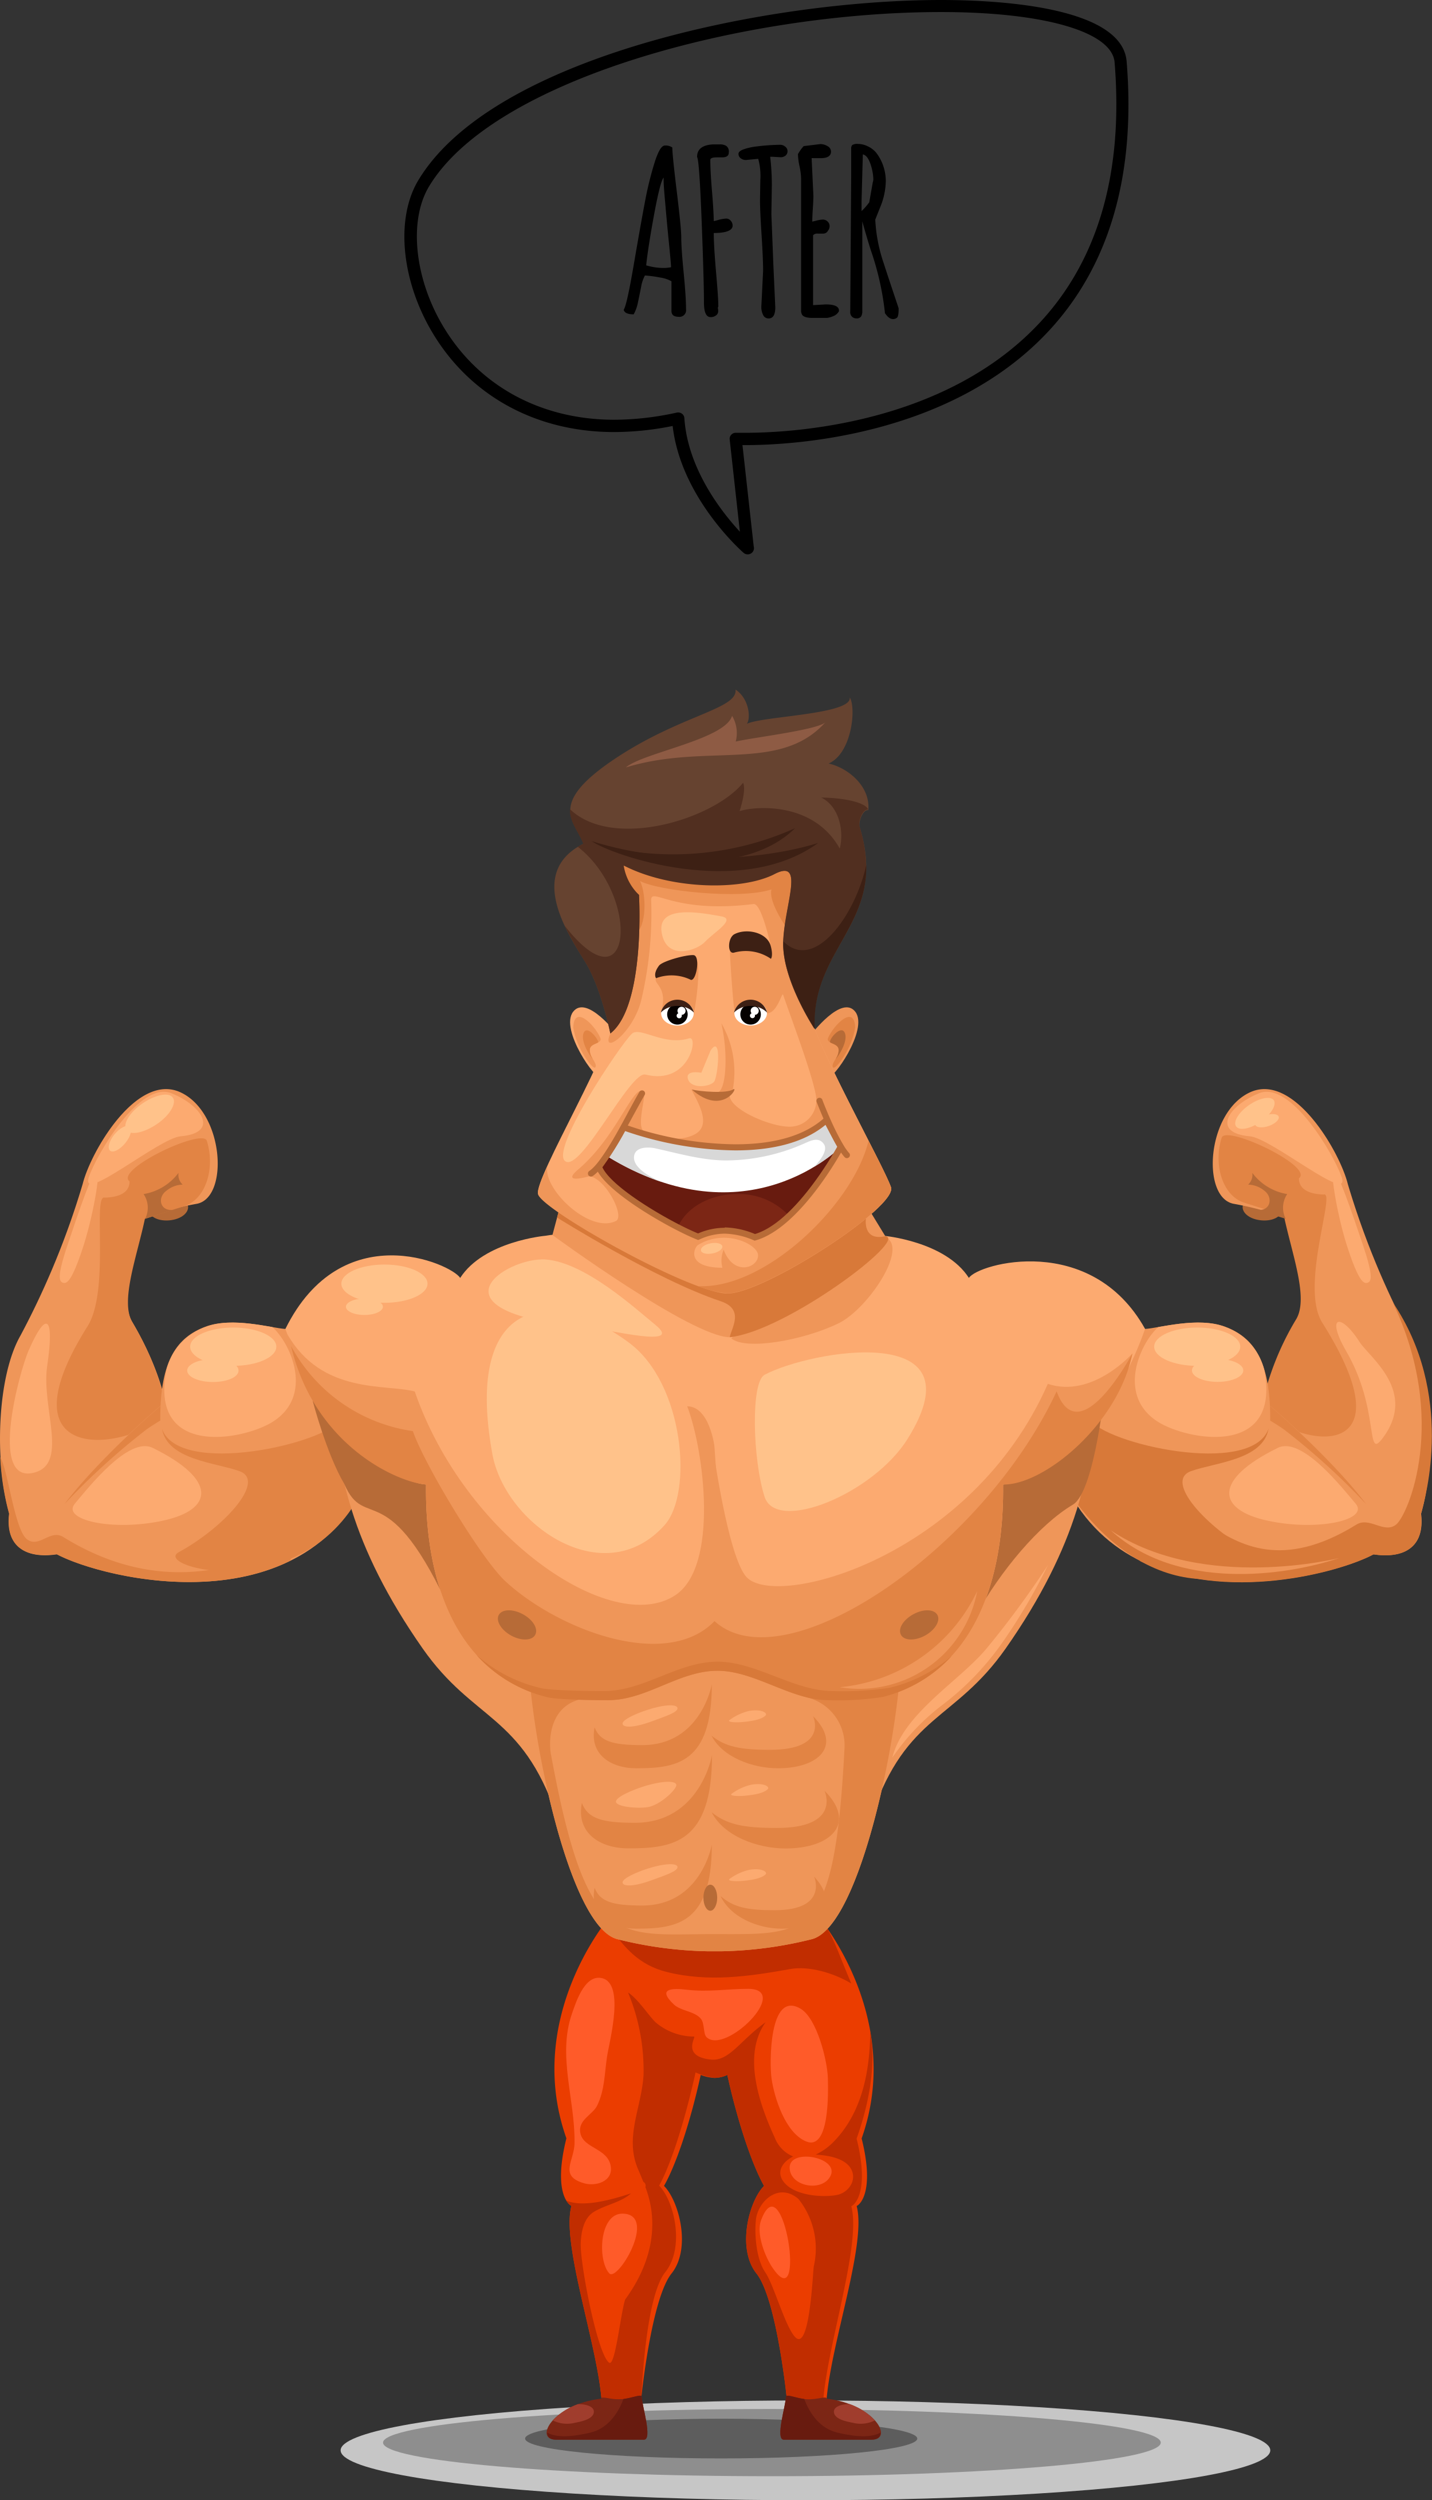 <svg id="layer" xmlns="http://www.w3.org/2000/svg" viewBox="0 0 216.42 377.82"><rect x="0" y="0" width="216.42" height="377.82" fill="#333333" stroke="none"/><defs><style>.cls-1{fill:#c6c6c6;}.cls-2{fill:#8e8e8e;}.cls-3{fill:#5d5d5d;}.cls-4{fill:#eb3d00;}.cls-5{fill:#c12d00;}.cls-6{fill:#ff5b29;}.cls-7{fill:#b76b37;}.cls-8{fill:#ef9659;}.cls-9{fill:#e28444;}.cls-10{fill:#fcaa70;}.cls-11{fill:#ffc28a;}.cls-12{fill:#d87939;}.cls-13{fill:#664330;}.cls-14{fill:#512f20;}.cls-15{fill:#3d2014;}.cls-16{fill:#8e5b44;}.cls-17{fill:#fff;}.cls-18{fill:#050100;}.cls-19{fill:#681b0f;}.cls-20{fill:#7c2615;}.cls-21{fill:#d8d8d8;}.cls-22{fill:#a03d2d;}</style></defs><ellipse class="cls-1" cx="121.73" cy="370.28" rx="70.25" ry="7.54"/><path class="cls-2" d="M270.44,401c0,2.81-26.31,5.08-58.77,5.08S152.9,403.78,152.9,401s26.31-5.08,58.77-5.08S270.44,398.17,270.44,401Z" transform="translate(-95.01 -31.89)"/><path class="cls-3" d="M233.64,400.39c0,1.65-13.27,3-29.64,3s-29.63-1.33-29.63-3,13.26-3,29.63-3S233.64,398.74,233.64,400.39Z" transform="translate(-95.01 -31.89)"/><path class="cls-4" d="M220,323.23H185.88c-2.94,4.16-10.53,16.94-5.27,31.79-1.89,7.56,0,9.83.76,10.21-1.52,5.68,3.78,20.43,4.54,29.13,4.16.38,6.05-.38,6.05-.38s1.51-14.75,4.54-18.53,1.13-11-1.14-13.24c1.72-3,3.88-9.17,5.55-16.77a6.86,6.86,0,0,0,2.09.45,4.79,4.79,0,0,0,1.93-.45c1.68,7.6,3.84,13.72,5.55,16.77-2.27,2.27-4.16,9.45-1.14,13.24S213.88,394,213.88,394s1.9.76,6.06.38c.75-8.7,6.05-23.45,4.54-29.13.75-.38,2.64-2.65.75-10.21C230.49,340.17,222.9,327.39,220,323.23Z" transform="translate(-95.01 -31.89)"/><path class="cls-5" d="M226.53,338.85c-.05,6.22-1.3,12.24-5.37,16.52a9.28,9.28,0,0,1-2.86,2.1c1.83.14,4,.48,5.08,1.8,1.39,1.77,0,4-2,4.33-2.21.37-5.92.06-7.62-1.65s-.5-3.38,1.12-4.19a5,5,0,0,1-2.78-2.84c-2.52-5.47-4.82-12.62-1.38-17.44-3.9,2.76-5.51,6-8.38,5.63-4.38-.53-2.07-3.45-2.44-3.47a9,9,0,0,1-5.81-2.15c-1-.95-2.64-3.52-4.16-4.51a30.68,30.68,0,0,1,2.34,12.46c-.3,5-2.93,9.44-.8,14.31.27.62.52,1.23.77,1.85a.65.65,0,0,1,.31.79c2.16,5.65.88,11.62-3.07,17-.74,2.49-1.5,10.15-2.41,9.53-1.78-1.23-4.46-15.2-4.29-18.19.1-1.68.45-3.66,2-4.61,1.8-1.08,4.08-1.41,5.59-2.78-2.86.93-7.19,2.18-9.77,1.09a2,2,0,0,0,.77.8c-1.52,5.68,3.78,20.43,4.54,29.13,4.16.38,6.05-.38,6.05-.38s.55-14.94,3.58-18.72,1.35-10.82-.92-13.09c1.71-3.05,3.83-9.51,5.51-17.11a10.74,10.74,0,0,0,2.87.83,4.79,4.79,0,0,0,1.93-.45c1.68,7.6,3.84,13.72,5.55,16.77-2.27,2.27-4.16,9.45-1.14,13.24S213.88,394,213.88,394s1.4.8,5.56.42c.76-8.7,5.74-23.46,4.23-29.13.75-.38,2.69-2.66.8-10.22C226.54,349.2,227.38,343.65,226.53,338.85ZM218,374.36c-.16.88-.6,13.2-2.86,10.65-1.53-1.72-3.18-7.86-4.48-9.75s-1.66-5.49-1.41-7.93c.29-2.7,3.36-5.74,6.42-3.16A12,12,0,0,1,218,374.36Z" transform="translate(-95.01 -31.89)"/><path class="cls-5" d="M195.78,329.88c6.27,1.57,12.4.68,18.66-.44,2.82-.51,6.59.59,9.23,2.19-1.42-3.28-2.69-6.95-3.71-8.4H187.27C189.39,326.2,191.57,328.83,195.78,329.88Z" transform="translate(-95.01 -31.89)"/><path class="cls-6" d="M186.75,342.69c.34-2.31,2.95-11.69-1.16-11.93-2.34-.13-3.56,3.78-4.11,5.33-2.27,6.41.45,13,.36,19.61,0,2.71-2.46,5,1.47,6.12,1.79.5,4.38-.31,4-2.59-.45-2.75-4.13-2.66-4.59-5-.41-2,1.89-2.79,2.54-4.16C186.4,347.72,186.36,345.34,186.75,342.69Z" transform="translate(-95.01 -31.89)"/><path class="cls-6" d="M190.25,372.21c1.3-2.61,1.84-5.79-1.18-5.81-3.51,0-3.76,7.05-2,9C187.61,376.1,189.19,374.34,190.25,372.21Z" transform="translate(-95.01 -31.89)"/><path class="cls-6" d="M208.15,332.43c-3.31,0-6,.51-9.29.14-2.25-.26-4.62-.24-2,2.23,1.08,1,3.1,1,4.06,2.13.61.73.35,2.28.86,2.79C204.59,342.49,214.64,332.52,208.15,332.43Z" transform="translate(-95.01 -31.89)"/><path class="cls-6" d="M220.13,346c-.06-2.69-1.65-9.11-4.13-10.57-4.84-2.87-4.69,8.47-4.39,10.53.42,2.91,2.07,8.21,5.21,9.52C220.44,357,220.17,347.84,220.13,346Z" transform="translate(-95.01 -31.89)"/><path class="cls-6" d="M214.35,359.48c.06,2.79,4.72,3.68,6.09,1.38C222.2,357.93,214.29,356.39,214.35,359.48Z" transform="translate(-95.01 -31.89)"/><path class="cls-6" d="M211.74,374.54c5.31,7.91,1.66-16.22-1.72-7.11C209.28,369.43,210.62,372.88,211.74,374.54Z" transform="translate(-95.01 -31.89)"/><path class="cls-7" d="M123.25,213.7c.57.88-.19,2-1.71,2.43s-3.22.12-3.79-.76.19-2,1.7-2.43S122.67,212.82,123.25,213.7Z" transform="translate(-95.01 -31.89)"/><path class="cls-8" d="M106.68,266c-5.88,2-11,.92-10.26-5.36-2.29-8-1.83-20.82,1.69-26.94a123.33,123.33,0,0,0,9.4-22.91c1.22-4.9,8.2-16.89,14.79-13.83s7.34,15.92,2.45,16.84a49.82,49.82,0,0,0-8.42,2.29c-1.23,5.82-3.22,12.25-1.38,15.47S130.72,257.87,106.68,266Z" transform="translate(-95.01 -31.89)"/><path class="cls-9" d="M126.27,204.29c-.58-2-14,4.34-11.68,6.13,0,1.38-1.07,2.37-3.75,2.45-1.88-.55.83,14-2.6,19.44-13.75,21.83,6.89,18.68,12.06,13A42.58,42.58,0,0,0,115,231.7c-1.84-3.22.68-9.82,1.91-15.63,2.45-.77,1.16-.4,5.91-1.9C126.09,213.13,127.57,208.5,126.27,204.29Z" transform="translate(-95.01 -31.89)"/><path class="cls-8" d="M122.22,242c-3.73,2.42-23.64,20.64-19.86,23.95s35.42,12.83,47.18-8.4C153.59,243.27,145.55,226.88,122.22,242Z" transform="translate(-95.01 -31.89)"/><path class="cls-9" d="M135,236.34c-3.59.7-7.82,2.47-12.75,5.67-2.53,1.64-12.54,10.59-17.51,17.19a104.5,104.5,0,0,1,12.46-11.34,39.14,39.14,0,0,1,11.73-5.45Z" transform="translate(-95.01 -31.89)"/><path class="cls-9" d="M119.49,247.81c.84,4.71,8.08,5.08,11.71,6.39,4.13,1.49-2.45,8.58-9.18,12.25-4.11,2.24,18.52,8.27,27.52-8.89C153.59,243.27,142.81,232.68,119.49,247.81Z" transform="translate(-95.01 -31.89)"/><path class="cls-8" d="M138.14,232.71c-2.06-.11-8-1.89-12.13-.32s-6.78,4.89-6.78,13.87,22.22,4.57,26.64.79S144.29,233,138.14,232.71Z" transform="translate(-95.01 -31.89)"/><path class="cls-10" d="M136,246.88c6.71-4,2.8-12.22.15-14.46-2.74-.47-7-1.24-10.11,0a9.23,9.23,0,0,0-5.88,6.49C117.58,252.06,131.42,249.58,136,246.88Z" transform="translate(-95.01 -31.89)"/><path class="cls-11" d="M136.77,235.39c0,1.6-2.91,2.9-6.51,2.9s-6.51-1.3-6.51-2.9,2.92-2.89,6.51-2.89S136.77,233.8,136.77,235.39Z" transform="translate(-95.01 -31.89)"/><path class="cls-11" d="M131.06,239c0,1-1.74,1.73-3.88,1.73s-3.88-.77-3.88-1.73,1.73-1.72,3.88-1.72S131.06,238,131.06,239Z" transform="translate(-95.01 -31.89)"/><path class="cls-7" d="M121.21,214.7c-2,.3-2.51-1.86-1-2.91a4,4,0,0,1,2.41-.89,2,2,0,0,1-.63-1.78,8.25,8.25,0,0,1-5.28,3.21,3.68,3.68,0,0,1,.23,3.74Z" transform="translate(-95.01 -31.89)"/><path class="cls-9" d="M104.57,264.15c-2-1.23-3.68,1.79-5.52.31s-2.87-10.58-4-12.36a39.63,39.63,0,0,0,1.33,8.52c-.62,5.14,2.71,6.78,7.16,6.12,5.23,2.8,22.44,7.36,35.3,1C143,259.25,127.07,278.08,104.57,264.15Z" transform="translate(-95.01 -31.89)"/><path class="cls-10" d="M99.32,236c-1.37,3.19-5.88,19.67.5,18.5,5.82-1.07,1.38-9.8,2.32-16.18C103.27,230.64,102,229.86,99.32,236Z" transform="translate(-95.01 -31.89)"/><path class="cls-10" d="M106.33,259.1c2.1-2.48,8.13-10.19,11.75-8.42,9.83,4.82,9.22,9.34,1.56,11S104.24,261.56,106.33,259.1Z" transform="translate(-95.01 -31.89)"/><path class="cls-10" d="M108.44,209.75c1.22-3.53,7.74-14.56,12.47-12.66s7.26,6,1.4,6.51C119.06,203.86,107,214,108.44,209.75Z" transform="translate(-95.01 -31.89)"/><path class="cls-10" d="M107.44,220.73c1.58-4.73,2.82-11.71,2.21-11.91s-2.83,6.44-4.42,11.17-1.32,5.54-.71,5.74S105.85,225.45,107.44,220.73Z" transform="translate(-95.01 -31.89)"/><path class="cls-11" d="M121.13,197.75c.61.87-.46,2.68-2.4,4s-4,1.77-4.61.9.47-2.67,2.4-4S120.52,196.88,121.13,197.75Z" transform="translate(-95.01 -31.89)"/><path class="cls-11" d="M114.61,202.16c.45.37.15,1.47-.67,2.47s-1.84,1.51-2.29,1.15-.15-1.48.67-2.48S114.17,201.79,114.61,202.16Z" transform="translate(-95.01 -31.89)"/><path class="cls-7" d="M283,213.7c-.57.88.19,2,1.71,2.43s3.22.12,3.79-.76-.19-2-1.71-2.43S283.54,212.82,283,213.7Z" transform="translate(-95.01 -31.89)"/><path class="cls-8" d="M299.53,266c5.87,2,11,.92,10.25-5.36,2.3-8,1.84-20.82-1.68-26.94a123.33,123.33,0,0,1-9.4-22.91c-1.22-4.9-8.21-16.89-14.79-13.83s-7.35,15.92-2.45,16.84a49.82,49.82,0,0,1,8.42,2.29c1.23,5.82,3.22,12.25,1.38,15.47S275.49,257.87,299.53,266Z" transform="translate(-95.01 -31.89)"/><path class="cls-9" d="M279.64,203.82c.59-2,14,4.34,11.68,6.13,0,1.38,1.07,2.37,3.75,2.45,1.88-.55-3.65,13.93-.22,19.37,13.75,21.83-4.06,18.75-9.23,13a42.58,42.58,0,0,1,5.32-13.59c1.84-3.22-.69-9.82-1.91-15.64-2.45-.76-1.17-.39-5.92-1.89C279.83,212.66,278.35,208,279.64,203.82Z" transform="translate(-95.01 -31.89)"/><path class="cls-8" d="M284,242c3.74,2.42,23.65,20.64,19.86,23.95s-35.41,12.83-47.18-8.4C252.62,243.27,260.66,226.88,284,242Z" transform="translate(-95.01 -31.89)"/><path class="cls-9" d="M271.24,236.34c3.59.7,7.82,2.47,12.74,5.67,2.54,1.64,12.55,10.59,17.51,17.19A103.84,103.84,0,0,0,289,247.86a39.25,39.25,0,0,0-11.73-5.45Z" transform="translate(-95.01 -31.89)"/><path class="cls-12" d="M286.72,247.81c-.85,4.71-8.08,5.08-11.71,6.39-4.14,1.49,2.44,8.58,9.18,12.25,4.11,2.24-13.33,11.56-27.53-8.89C252.62,243.27,263.4,232.68,286.72,247.81Z" transform="translate(-95.01 -31.89)"/><path class="cls-8" d="M268.07,232.71c2.06-.11,8-1.89,12.13-.32s6.78,4.89,6.78,13.87-22.22,4.57-26.64.79S261.92,233,268.07,232.71Z" transform="translate(-95.01 -31.89)"/><path class="cls-10" d="M270.24,246.88c-6.72-4-2.8-12.22-.15-14.46,2.74-.47,7-1.24,10.11,0a9.23,9.23,0,0,1,5.88,6.49C288.63,252.06,274.79,249.58,270.24,246.88Z" transform="translate(-95.01 -31.89)"/><path class="cls-11" d="M269.44,235.39c0,1.6,2.91,2.9,6.51,2.9s6.5-1.3,6.5-2.9-2.91-2.89-6.5-2.89S269.44,233.8,269.44,235.39Z" transform="translate(-95.01 -31.89)"/><ellipse class="cls-11" cx="184.02" cy="207.09" rx="3.88" ry="1.73"/><path class="cls-7" d="M285,214.7c2,.3,2.51-1.86,1.05-2.91a4,4,0,0,0-2.41-.89,2,2,0,0,0,.63-1.78,8.25,8.25,0,0,0,5.28,3.21,3.68,3.68,0,0,0-.23,3.74Z" transform="translate(-95.01 -31.89)"/><path class="cls-12" d="M300,262.28c2-1.24,4.18,1.43,6,0s8-15.86-.52-33.62c9.39,13.83,5,29.53,4.27,32,.63,5.14-2.7,6.78-7.15,6.12-5.23,2.8-22.44,7.36-35.3,1C273.73,246.43,277.52,276.21,300,262.28Z" transform="translate(-95.01 -31.89)"/><path class="cls-10" d="M300.49,234.69c1.51,2.34,8.77,7.45,3.5,14.5-2.66,3.57-.38-4.23-5.51-13.09C295.34,230.69,297.59,230.16,300.49,234.69Z" transform="translate(-95.01 -31.89)"/><path class="cls-10" d="M299.88,259.1c-2.11-2.48-8.14-10.19-11.75-8.42-9.83,4.82-9.22,9.34-1.57,11S302,261.56,299.88,259.1Z" transform="translate(-95.01 -31.89)"/><path class="cls-10" d="M297.77,209.75c-1.23-3.53-7.74-14.56-12.47-12.66s-7.26,6-1.4,6.51C287.15,203.86,299.26,214,297.77,209.75Z" transform="translate(-95.01 -31.89)"/><path class="cls-10" d="M298.77,220.73C297.18,216,296,209,296.56,208.82s2.83,6.44,4.42,11.17,1.32,5.54.71,5.74S300.36,225.46,298.77,220.73Z" transform="translate(-95.01 -31.89)"/><path class="cls-11" d="M281.82,202.1c.49.7,2.15.39,3.71-.7s2.44-2.53,2-3.23-2.15-.39-3.72.69S281.33,201.4,281.82,202.1Z" transform="translate(-95.01 -31.89)"/><path class="cls-11" d="M284.71,201.86c.16.44,1.08.52,2.06.18s1.65-1,1.49-1.42-1.07-.52-2.05-.17S284.56,201.42,284.71,201.86Z" transform="translate(-95.01 -31.89)"/><path class="cls-8" d="M201.9,242.26v63.85H179.08c-5.27-15.24-12.49-14.1-20.2-25.12-10.79-15.42-13.37-27.56-13.37-38.73Z" transform="translate(-95.01 -31.89)"/><path class="cls-7" d="M176.28,251.46c1.89-3.25,3.93-6.39,6-9.51l-40,1.68s2.09,8,4.77,12.51c3.17,7.42,6.59-1.78,16.29,19.76C167.5,267.65,171.65,259.4,176.28,251.46Z" transform="translate(-95.01 -31.89)"/><path class="cls-8" d="M204,242.26v63.85H226.8C232.07,290.87,239.29,292,247,281c10.8-15.42,13.38-27.56,13.38-38.73Z" transform="translate(-95.01 -31.89)"/><path class="cls-10" d="M244.2,280.89c-4.1,5-12.64,9.83-14.33,16.6a34.27,34.27,0,0,1,7.72-8.08,42.17,42.17,0,0,0,8.65-8.94,87.72,87.72,0,0,0,7.15-12.08A141.25,141.25,0,0,1,244.2,280.89Z" transform="translate(-95.01 -31.89)"/><path class="cls-7" d="M229.59,251.46c-1.89-3.25-3.92-6.39-6-9.51l38.5-1s-1.58,16.32-4.93,18.31c-5.16,3.07-10.89,10-14.64,16.67C238.37,267.65,234.22,259.4,229.59,251.46Z" transform="translate(-95.01 -31.89)"/><path class="cls-8" d="M174.83,281.15c0,11.32,6,41.94,13.51,43.78a60.39,60.39,0,0,0,13.52,1.82v0h2.3v0a60.39,60.39,0,0,0,13.52-1.82c7.47-1.84,13.51-32.46,13.51-43.78Z" transform="translate(-95.01 -31.89)"/><path class="cls-10" d="M268.07,232.71c-8.16-14.63-25.23-9.89-26.63-7.71-3.57-5.56-12.89-6.37-12.89-6.37-7.26-1.23-16.18,1.56-25.55,6.67-9.37-5.11-18.29-7.9-25.55-6.67,0,0-9.31.81-12.89,6.37-1.4-2.18-17.91-9.47-26.42,7.71,4.73,13.55,15.68,23.12,21.25,23.51-.12,11.08,2.46,20.2,7.87,26h71.48c5.41-5.8,8-14.92,7.87-26C252.18,255.83,262.53,248.36,268.07,232.71Z" transform="translate(-95.01 -31.89)"/><path class="cls-8" d="M198.87,244.4c2.54,6.64,4.83,24.19-1.82,28.56-9.63,6.31-31.8-8.89-39.36-30.8-2.68,2.31-.07,7,2.52,13.87,5,13.28,14.89,31.16,20.22,31.16,8.07,0,22.29-1.15,22.55-6.2.29-5.54,1.43-11.94,0-30.54C203,250.45,202.23,244.4,198.87,244.4Z" transform="translate(-95.01 -31.89)"/><path class="cls-8" d="M207.82,270.2c4.53,4.93,34-3,45.55-29.19,6.75,2.25,12.78-4.6,12.78-4.6-.78,3.91-5.09,11.89-19.54,19.81-.8,20.47-16.68,31-21.32,31-8.07,0-22.29-1.15-22.55-6.2-.3-5.54-1.43-11.94,0-30.54C202.74,250.45,205,267.08,207.82,270.2Z" transform="translate(-95.01 -31.89)"/><path class="cls-8" d="M138.43,233.49c3.34,12.77,21,27.07,19.26,8.67C153.28,241,143.66,242.64,138.43,233.49Z" transform="translate(-95.01 -31.89)"/><path class="cls-9" d="M139,235.3c3.56,15.06,16.12,20.62,20.39,20.92-.18,16.65,5.73,28.87,18.18,32.09,1,.31,4.76.49,9.36.49,5.82,0,10.71-4.46,16.53-4.44,5.6,0,11.09,4.44,16.69,4.44a43.59,43.59,0,0,0,8.28-.49c12.45-3.22,18.37-15.44,18.18-32.09,6.15.12,17.39-9.08,19.54-19.81,0,0-8,15.13-11.45,5.73-11.14,23.92-41.14,44.36-51.7,34.72-7.35,7.58-23.69,1.27-31.59-6-3.67-3.39-12.35-17.82-14-22.71A24.91,24.91,0,0,1,139,235.3Z" transform="translate(-95.01 -31.89)"/><path class="cls-8" d="M223.67,210.28,180.5,211l-2,7.52s21.06,15.44,26.8,15.44,23.51-15.26,23.51-15.26Z" transform="translate(-95.01 -31.89)"/><path class="cls-11" d="M184.17,232.54c-25.72-2.3-12.63-10.79-6.65-10.32s13.64,7.52,16.52,9.86C198.5,235.7,187,232.79,184.17,232.54Z" transform="translate(-95.01 -31.89)"/><path class="cls-7" d="M175.9,278.93c-.48.9-2.11.95-3.63.12s-2.36-2.23-1.88-3.12,2.12-.94,3.64-.11S176.39,278,175.9,278.93Z" transform="translate(-95.01 -31.89)"/><path class="cls-7" d="M231.17,278.93c.48.9,2.11.95,3.63.12s2.37-2.23,1.88-3.12-2.11-.94-3.63-.11S230.68,278,231.17,278.93Z" transform="translate(-95.01 -31.89)"/><path class="cls-11" d="M210.56,239.64c-2.13,1.14-1.78,12.88,0,18.43s16.43-.45,21.6-8.72C243.46,231.32,217.37,236,210.56,239.64Z" transform="translate(-95.01 -31.89)"/><path class="cls-11" d="M190.14,234.84c8.27,6.2,9.65,22.73,5.28,27.55-9.27,10.25-24.11-.23-26-10.79C165,227.33,178.92,226.42,190.14,234.84Z" transform="translate(-95.01 -31.89)"/><path class="cls-9" d="M202.59,286.4s-1.6,9.2-10.51,9.2c-4.53,0-6.39-.58-7.21-2.68-.81,4.08,2.45,6.18,6.3,6.18C197.35,299.1,202.59,298.28,202.59,286.4Z" transform="translate(-95.01 -31.89)"/><path class="cls-9" d="M217.89,291.23s2.4,5.08-6.51,5.08c-4.53,0-6.75-.47-8.84-2.14,1.67,3.26,6.21,4.93,10.06,4.93C218.78,299.1,222.33,295.67,217.89,291.23Z" transform="translate(-95.01 -31.89)"/><path class="cls-9" d="M202.59,310.64s-1.6,9.2-10.51,9.2c-4.53,0-6.39-.58-7.21-2.68-.81,4.08,2.45,6.18,6.3,6.18C197.35,323.34,202.59,322.53,202.59,310.64Z" transform="translate(-95.01 -31.89)"/><path class="cls-9" d="M218.05,315.47s2.21,5.08-6,5.08c-4.17,0-6.21-.46-8.14-2.14,1.54,3.26,5.72,4.93,9.26,4.93C218.86,323.34,222.13,319.91,218.05,315.47Z" transform="translate(-95.01 -31.89)"/><path class="cls-9" d="M202.62,297.12s-1.77,10.22-11.67,10.22c-5,0-7.1-.65-8-3-.9,4.53,2.73,6.86,7,6.86C196.8,311.22,202.62,310.32,202.62,297.12Z" transform="translate(-95.01 -31.89)"/><path class="cls-9" d="M219.61,302.48s2.67,5.64-7.22,5.64c-5,0-7.5-.51-9.83-2.37,1.86,3.61,6.91,5.47,11.18,5.47C220.6,311.22,224.54,307.41,219.61,302.48Z" transform="translate(-95.01 -31.89)"/><ellipse class="cls-7" cx="107.35" cy="286.77" rx="1.04" ry="1.97"/><path class="cls-10" d="M197.4,290c.08.63-1.74,1.22-3.86,2-2.71,1-4.36,1-4.44.38s2.14-1.59,3.74-2.1C195.32,289.46,197.31,289.37,197.4,290Z" transform="translate(-95.01 -31.89)"/><path class="cls-10" d="M197.22,301.6c.09.69-2.53,3.13-4.36,3.38s-4.67-.11-4.76-.8,2.35-1.75,4.11-2.31C194.93,301,197.13,300.91,197.22,301.6Z" transform="translate(-95.01 -31.89)"/><path class="cls-10" d="M211.05,302.24c-.3.31-1,.78-3.39,1-1,.11-2.41.05-2.11-.26a8.09,8.09,0,0,1,3-1.4C210.57,301.25,211.36,301.93,211.05,302.24Z" transform="translate(-95.01 -31.89)"/><path class="cls-10" d="M210.73,291.1c-.3.31-1,.78-3.39,1-1.05.11-2.41.05-2.11-.26a8.23,8.23,0,0,1,3-1.41C210.25,290.11,211,290.79,210.73,291.1Z" transform="translate(-95.01 -31.89)"/><path class="cls-10" d="M197.4,314c.08.63-1.74,1.23-3.86,2-2.71,1-4.36,1-4.44.38s2.14-1.59,3.74-2.1C195.32,313.47,197.31,313.38,197.4,314Z" transform="translate(-95.01 -31.89)"/><path class="cls-10" d="M210.73,315.11c-.3.31-1,.78-3.39,1-1.05.11-2.41.05-2.11-.26a8.09,8.09,0,0,1,3-1.4C210.25,314.12,211,314.8,210.73,315.11Z" transform="translate(-95.01 -31.89)"/><path class="cls-9" d="M216.78,288.34a7.48,7.48,0,0,1,5.85,7.92c-1.52,29-5.46,27.9-19.89,27.9s-19,2.45-24.46-27.14c-.38-2.11-.23-7,4.19-8.28l-7.64-7.59c0,11.32,6,41.94,13.51,43.78a60.39,60.39,0,0,0,13.52,1.82v0h2.3v0a60.39,60.39,0,0,0,13.52-1.82c7.47-1.84,13.51-32.46,13.51-43.78Z" transform="translate(-95.01 -31.89)"/><path class="cls-8" d="M205.53,234.14c2.19,1.84,10.85.32,16.21-2.28,4.56-2.21,11.07-12.08,6.72-13.13S205.53,234.14,205.53,234.14Z" transform="translate(-95.01 -31.89)"/><path class="cls-12" d="M225.88,216,180.5,211l-1.3,4.88s14.94,9.38,24.72,12.64c3.67,1.23,1.62,4.06,1.38,5.44,8.52-.91,27.06-14.88,23.51-15.26C225.31,219.48,225.88,216,225.88,216Z" transform="translate(-95.01 -31.89)"/><path class="cls-12" d="M229.45,286.94a47.1,47.1,0,0,1-8.61.49c-5.82,0-11.53-4.42-17.35-4.44-6.05,0-11.13,4.44-17.18,4.44-4.78,0-8.74-.18-9.73-.49a22.2,22.2,0,0,1-9.6-5,21.08,21.08,0,0,0,10.59,6.38c1,.31,4.76.49,9.36.49,5.82,0,10.71-4.46,16.53-4.44,5.6,0,11.09,4.44,16.69,4.44a43.59,43.59,0,0,0,8.28-.49,21.08,21.08,0,0,0,10.41-6.18A22.44,22.44,0,0,1,229.45,286.94Z" transform="translate(-95.01 -31.89)"/><path class="cls-8" d="M231.51,284a25.63,25.63,0,0,1-9.6,2.85,18.13,18.13,0,0,0,20.79-14.53A25.5,25.5,0,0,1,231.51,284Z" transform="translate(-95.01 -31.89)"/><ellipse class="cls-11" cx="58.1" cy="193.98" rx="6.51" ry="2.89"/><path class="cls-11" d="M152.88,229.36c0,.68-1.25,1.24-2.8,1.24s-2.79-.56-2.79-1.24,1.25-1.24,2.79-1.24S152.88,228.67,152.88,229.36Z" transform="translate(-95.01 -31.89)"/><path class="cls-8" d="M297.41,267.33c-8.22,2.75-24.47,5-34.53-4.18C276.94,272.5,297.41,267.33,297.41,267.33Z" transform="translate(-95.01 -31.89)"/><path class="cls-10" d="M188.33,188.26s-4.66-6.16-6.71-3.47,3.55,10.58,4.19,9.87S188.33,188.26,188.33,188.26Z" transform="translate(-95.01 -31.89)"/><path class="cls-8" d="M185.72,188.68c-.9-2-3.95-5-4.07-1.53.43,3.11,3.07,6.66,3.36,6s-.92-1.47-.86-2.64S186.17,189.69,185.72,188.68Z" transform="translate(-95.01 -31.89)"/><path class="cls-9" d="M183.18,188.09c-.48,1.54,1.64,4.25,1.34,3.7a2.32,2.32,0,0,1-.37-1.25c0-.68.76-.85,1.23-1.1C185.7,189.28,183.68,186.47,183.18,188.09Z" transform="translate(-95.01 -31.89)"/><path class="cls-8" d="M217.57,188.26s4.66-6.16,6.71-3.47-3.55,10.58-4.18,9.87S217.57,188.26,217.57,188.26Z" transform="translate(-95.01 -31.89)"/><path class="cls-9" d="M220.18,188.68c.91-2,3.95-5,4.07-1.53-.43,3.11-3.06,6.66-3.36,6s.92-1.47.86-2.64S219.73,189.69,220.18,188.68Z" transform="translate(-95.01 -31.89)"/><path class="cls-7" d="M222.73,188.09c.48,1.54-1.65,4.25-1.34,3.7a2.4,2.4,0,0,0,.36-1.25c0-.68-.76-.85-1.23-1.1S222.22,186.47,222.73,188.09Z" transform="translate(-95.01 -31.89)"/><path class="cls-10" d="M189.28,158.24c-6.27,7.52-1.1,20.86-1.1,26s-12.45,25.68-11.85,28.05,23.11,15,28.64,15,25.71-13,24.69-16c-1.18-3.43-12.25-23.11-12.25-26.66s5.46-18.15.71-25.13C211.41,149.62,196.2,149.94,189.28,158.24Z" transform="translate(-95.01 -31.89)"/><path class="cls-8" d="M229.66,211.29c-1.18-3.43-12.25-23.11-12.25-26.66s7.86-19.55,3.11-26.53c-6.72-9.88-28-7.57-34.91.73-6.27,7.52,2.57,20.27,2.57,25.4a10.46,10.46,0,0,1-.93,3.83c-1.5,3.44,3.35.12,4.65-4.94a57.07,57.07,0,0,0,1.53-15c-.21-2.53,2.95,1.95,15.46.38,1.23-.15,2.6,6.33,2.6,6.33,0,.52.18,2-.19,1.62-1.69-1.74-6.13-4.23-6-1.06.06,1.5.49,8.28.71,9.07.27,2.06,2.5,2.47,4.92.55,1.57,0,2.27-3.33,2.44-2.79.92,2.79,4.6,12.39,5,15.57a4,4,0,0,1-3.47,4.32c-3.06.47-11.71-3.37-9.14-5.59a14.7,14.7,0,0,0-1.73-10c1.07,4.75.69,9.88-.46,10.4-1.54.7-4.06-.37-4.06-.37,1.09,2.13,3.13,5.46.39,6.81-3.26,1.61-7.57-.52-7.57-.52-1.31-.85.72-6.33-.2-6-1.44-1-3.94,6.86-9.76,11.79-2.71,2.31,1.72,1,1.72,1,2.5.38,5.4,6.09,4,6.77-4.07,2-11.31-5.14-10.3-8.4-1,2.18-1.61,3.79-1.46,4.36.59,2.37,23.11,15,28.64,15S230.68,214.28,229.66,211.29Zm-25.28,9.45a4.18,4.18,0,0,0-.19,2.72c-5.52,0-4.34-3-3.68-3.44,4.13-2.53,9.11-.08,9.07,1.6C209.54,223.52,205.87,224.76,204.38,220.74Z" transform="translate(-95.01 -31.89)"/><path class="cls-9" d="M191.62,172.42c1.2-1.91.88-6,.11-7.4,2.65,1.46,15.13,2.86,19.87,1.27-.79,3,6.41,11.44,7.49,12,2-6.35,4.69-15.41,1.43-20.21-6.72-9.88-28-7.57-34.91.73C179.34,166.35,190,174.6,191.62,172.42Z" transform="translate(-95.01 -31.89)"/><path class="cls-8" d="M200.36,177.11l-6.16,2.49c-.65,1,1.88,1.26.71,5.28,1.81.16,4.64,1.83,5,0S200.87,178.3,200.36,177.11Z" transform="translate(-95.01 -31.89)"/><path class="cls-13" d="M187.25,188.06s-1.34-6.76-3.75-10.73-9.1-13.54-.31-17.94c-1.26-3.45-5.55-5.87,4.5-12.67s18.85-7.64,18.48-10.63c2.16,1.45,2.29,4.45,1.71,5.18,2.37-1.17,16-1.41,15.55-4,1,1.56.35,8.45-3.19,10,2.9.64,6.33,3.41,6,7.05-.8-.14-1.47,1.61-1.33,2.48,4.49,14.44-7.41,18.09-6.8,30.59,0,0-4.95-7.47-4.72-13.17S216.73,161.53,212,164s-18.7,1.05-25.88-2.66a35.9,35.9,0,0,0,5.46,5.78S192.58,183.91,187.25,188.06Z" transform="translate(-95.01 -31.89)"/><path class="cls-14" d="M187.25,188.06s-1.34-6.76-3.75-10.73a56.16,56.16,0,0,1-3.17-5.58c10.24,13.1,11.57-4.42,2-11.9.26-.16.53-.31.82-.46-.65-1.76-2.09-3.26-2-5.22,6.5,6.22,21.73,1.49,26.17-4,.52,1.19-.54,4.3-.54,4.3,2-.7,11.08-1.64,15.14,5.65.65-2.52,0-6.31-2.79-7.71,4,.06,6.83.89,7.09,1.83-.8-.14-1.47,1.61-1.33,2.48,4.49,14.44-7.41,18.09-6.8,30.59,0,0-4.95-7.47-4.72-13.17S216.73,161.53,212,164s-15.55,2.39-22.73-1.32a7.81,7.81,0,0,0,2.31,4.44S192.58,183.91,187.25,188.06Z" transform="translate(-95.01 -31.89)"/><path class="cls-15" d="M184.43,159c3,2.11,22.37,8.89,34.24.27C210.45,161.84,196.69,162.85,184.43,159Z" transform="translate(-95.01 -31.89)"/><path class="cls-15" d="M190.59,160.57c2.41,1.18,17,3.94,24.58-3.53A45,45,0,0,1,190.59,160.57Z" transform="translate(-95.01 -31.89)"/><path class="cls-15" d="M213.42,174.17c-.23,5.7,4.72,13.17,4.72,13.17-.52-10.63,8-14.87,7.8-24.78C224.29,170.17,218.12,178.81,213.42,174.17Z" transform="translate(-95.01 -31.89)"/><path class="cls-16" d="M189.6,147.86c2.56-2.22,15-4.23,16.05-7.8a5.09,5.09,0,0,1,.55,3.89c2.51-.6,12.36-1.75,13.56-2.92C212.89,148.69,201.76,144.13,189.6,147.86Z" transform="translate(-95.01 -31.89)"/><ellipse class="cls-17" cx="102.38" cy="153.12" rx="2.46" ry="1.86"/><path class="cls-18" d="M198.94,185.17a1.55,1.55,0,1,1-1.55-1.55A1.55,1.55,0,0,1,198.94,185.17Z" transform="translate(-95.01 -31.89)"/><path class="cls-15" d="M197.39,183.9a3.5,3.5,0,0,1,2.49,1,2.58,2.58,0,0,0-5,0A3.47,3.47,0,0,1,197.39,183.9Z" transform="translate(-95.01 -31.89)"/><path class="cls-17" d="M198.62,184.64a.61.61,0,1,1-1.22,0,.61.61,0,1,1,1.22,0Z" transform="translate(-95.01 -31.89)"/><path class="cls-17" d="M198.05,185.37a.39.39,0,1,1-.38-.38A.38.38,0,0,1,198.05,185.37Z" transform="translate(-95.01 -31.89)"/><path class="cls-17" d="M210.92,185c0,1-1.1,1.86-2.46,1.86S206,186,206,185s1.1-1.86,2.46-1.86S210.92,184,210.92,185Z" transform="translate(-95.01 -31.89)"/><path class="cls-18" d="M210,185.17a1.55,1.55,0,1,1-1.54-1.55A1.54,1.54,0,0,1,210,185.17Z" transform="translate(-95.01 -31.89)"/><path class="cls-15" d="M208.46,183.9a3.47,3.47,0,0,1,2.48,1,2.58,2.58,0,0,0-5,0A3.51,3.51,0,0,1,208.46,183.9Z" transform="translate(-95.01 -31.89)"/><path class="cls-17" d="M209.68,184.64a.61.61,0,0,1-.61.61.62.62,0,0,1-.61-.61.61.61,0,0,1,.61-.61A.61.61,0,0,1,209.68,184.64Z" transform="translate(-95.01 -31.89)"/><path class="cls-17" d="M209.11,185.37a.38.38,0,1,1-.38-.38A.38.38,0,0,1,209.11,185.37Z" transform="translate(-95.01 -31.89)"/><path class="cls-15" d="M194.16,179.71a6.64,6.64,0,0,1,5.14.19c.89.64,1.65-3.61.51-3.68s-4.69.91-5.2,1.59C193.65,179.08,194.16,179.71,194.16,179.71Z" transform="translate(-95.01 -31.89)"/><path class="cls-15" d="M211.52,176.78a6.68,6.68,0,0,0-5.56-.94c-1.05.31-1-2.26.06-2.79,1.78-.92,4.89-.31,5.47,1.78C211.9,176.36,211.52,176.78,211.52,176.78Z" transform="translate(-95.01 -31.89)"/><path class="cls-7" d="M199.55,196.52c1.2.32,5.29.64,6.25,0S204.28,200.69,199.55,196.52Z" transform="translate(-95.01 -31.89)"/><path class="cls-19" d="M189.28,202.26c5.93,2.33,22.86,6,30.63-1.09,1.45,2.81,2.17,4,2.17,4s-6.34,11.86-13,13.71c-3.61-1.45-6-1.21-8.58-.08-3.85-1.53-13.79-7.14-15-10.58A49.42,49.42,0,0,0,189.28,202.26Z" transform="translate(-95.01 -31.89)"/><path class="cls-20" d="M214.28,215.64a10.28,10.28,0,0,0-7.87-3.31c-4.21,0-7.76,2.13-8.95,5,1.19.61,2.25,1.11,3,1.43,2.57-1.13,5-1.37,8.58.08A13.31,13.31,0,0,0,214.28,215.64Z" transform="translate(-95.01 -31.89)"/><path class="cls-17" d="M189.28,202.26c5.93,2.33,22.86,6,30.63-1.09,1.45,2.81,2.17,4,2.17,4s-14.05,14.53-35.36,1.4C188,204.67,189.28,202.26,189.28,202.26Z" transform="translate(-95.01 -31.89)"/><path class="cls-21" d="M219.91,201.17c-7.77,7.06-24.7,3.42-30.63,1.09,0,0-1.3,2.41-2.56,4.32a39.08,39.08,0,0,0,8.34,3.94c-2.11-.86-4.65-2.4-4.18-4.12.34-1.24,2.14-1.18,3.08-1,3.53.77,7.1,1.83,10.75,1.85a29.5,29.5,0,0,0,11.89-2.58c1-.44,2.12-1,2.9.07.63.82-.24,2.18-1.39,3.42a21.66,21.66,0,0,0,4-3S221.36,204,219.91,201.17Z" transform="translate(-95.01 -31.89)"/><path class="cls-7" d="M209.06,219.37l-.14-.06a11.9,11.9,0,0,0-4.38-1,9.25,9.25,0,0,0-3.84.89l-.18.07-.18-.07c-3.86-1.53-14-7.22-15.25-10.85l-.09-.25.17-.2a47.63,47.63,0,0,0,3.7-5.88l.2-.36.37.15a51.38,51.38,0,0,0,16.71,3c6,0,10.52-1.35,13.45-4l.45-.4.27.53c1.42,2.76,2.14,4,2.15,4l.13.23-.12.23c-.26.49-6.5,12-13.27,13.93Zm-4.52-2a12.51,12.51,0,0,1,4.57,1c5.85-1.75,11.54-11.6,12.44-13.21-.25-.43-.84-1.48-1.78-3.29-3.1,2.56-7.68,3.86-13.62,3.86a52.73,52.73,0,0,1-16.66-2.92,48.66,48.66,0,0,1-3.44,5.47c1.47,3.21,10.51,8.39,14.46,10A10.15,10.15,0,0,1,204.54,217.42Z" transform="translate(-95.01 -31.89)"/><path class="cls-7" d="M184.32,209.68a.46.46,0,0,1-.38-.2.47.47,0,0,1,.13-.64c1.64-1.09,4-5.37,5.83-8.8.63-1.17,1.22-2.26,1.74-3.15a.47.47,0,0,1,.63-.17.46.46,0,0,1,.17.63c-.52.89-1.11,2-1.74,3.13-2,3.7-4.29,7.91-6.12,9.13A.48.48,0,0,1,184.32,209.68Z" transform="translate(-95.01 -31.89)"/><path class="cls-9" d="M229.66,211.29c-.37-1.08-1.72-3.76-3.39-7-2.3,9.61-15.62,22.46-25.71,21.95a14.91,14.91,0,0,0,4.41,1.09C210.5,227.29,230.68,214.28,229.66,211.29Z" transform="translate(-95.01 -31.89)"/><path class="cls-7" d="M223,206.9a.45.45,0,0,1-.34-.15c-1.78-1.94-4.14-8.11-4.24-8.38a.46.46,0,0,1,.86-.32c0,.06,2.4,6.27,4.06,8.08a.46.46,0,0,1-.34.77Z" transform="translate(-95.01 -31.89)"/><path class="cls-11" d="M204,170.36c-2.41-.41-9.7-2-9,2.41s5.38,2.74,6.58,1.42S206.4,170.76,204,170.36Z" transform="translate(-95.01 -31.89)"/><path class="cls-11" d="M202.4,190.64,201,194s-2.52-.51-2,1,3.4,1.1,3.95.33S204.15,188,202.4,190.64Z" transform="translate(-95.01 -31.89)"/><path class="cls-11" d="M190.5,188.11c1.22-1.17,4.82,1.9,8.68.68,1.44-.46.07,7.16-6.63,5.48-2.31-.57-9.75,14.78-12.11,13.1S188.74,189.78,190.5,188.11Z" transform="translate(-95.01 -31.89)"/><path class="cls-11" d="M204.17,220.22c.09.42-.57.91-1.46,1.08s-1.68,0-1.76-.45.57-.9,1.46-1.08S204.09,219.8,204.17,220.22Z" transform="translate(-95.01 -31.89)"/><path class="cls-20" d="M192.33,400.55c1.34,0-.33-5.27-.33-6.45,0-.54-1.6.26-3.14.35s-3-.55-3-.09c-7.33.84-10.18,6.19-6.87,6.19Z" transform="translate(-95.01 -31.89)"/><path class="cls-22" d="M181.92,398c.81-.16,2.6-.49,2.82-1.48s-1.22-1.35-2.39-1.33a9.6,9.6,0,0,0-3.79,2.46A4.86,4.86,0,0,0,181.92,398Z" transform="translate(-95.01 -31.89)"/><path class="cls-19" d="M192,394.1c0-.5-1.35.13-2.77.31-.87,2.34-2.48,4.49-5,5.08-1.76.4-4.73,1-6.53,0,0,.63.41,1.07,1.35,1.07h13.29C193.67,400.55,192,395.28,192,394.1Z" transform="translate(-95.01 -31.89)"/><path class="cls-20" d="M213.46,400.55c-1.33,0,.33-5.27.33-6.45,0-.54,1.61.26,3.14.35s3-.55,3-.09c7.32.84,10.17,6.19,6.86,6.19Z" transform="translate(-95.01 -31.89)"/><path class="cls-22" d="M223.88,398c-.82-.16-2.61-.49-2.82-1.48s1.21-1.35,2.39-1.33a9.55,9.55,0,0,1,3.78,2.46A4.84,4.84,0,0,1,223.88,398Z" transform="translate(-95.01 -31.89)"/><path class="cls-19" d="M213.79,394.1c0-.5,1.36.13,2.77.31.87,2.34,2.48,4.49,5,5.08,1.75.4,4.72,1,6.52,0,0,.63-.41,1.07-1.35,1.07H213.46C212.13,400.55,213.79,395.28,213.79,394.1Z" transform="translate(-95.01 -31.89)"/><path d="M208,115.66a.93.93,0,0,1-.61-.23c-.4-.35-9.49-8.42-10.72-19.17a45.27,45.27,0,0,1-8.85.92c-12.05,0-22.19-5.71-27.82-15.65-4.41-7.8-5.13-16.79-1.78-22.38,11.28-18.8,53-27.26,79-27.26,8.21,0,27.37.9,28.06,9.29,1.39,17-2.53,30.7-11.65,40.59-14.86,16.12-38.9,17.38-45.92,17.38h-.49l1.7,15.3a.94.94,0,0,1-.88,1.21ZM197.53,94.22a.94.94,0,0,1,.55.19.9.9,0,0,1,.36.67c.5,7.64,5.6,14.14,8.39,17.16l-1.54-13.93a.89.89,0,0,1,.24-.73.9.9,0,0,1,.71-.29s.54,0,1.48,0h0c6.83,0,30.21-1.21,44.57-16.79,8.76-9.5,12.51-22.68,11.17-39.19-.38-4.62-10.67-7.6-26.23-7.6-29.61,0-67.62,10.08-77.39,26.37-3,5-2.24,13.4,1.8,20.53,5.29,9.35,14.85,14.71,26.22,14.71a44.28,44.28,0,0,0,9.47-1.09A.64.64,0,0,1,197.53,94.22Z" transform="translate(-95.01 -31.89)"/><path d="M197.55,79.76c-.71,0-1.06-.3-1.06-.89V74.39a5.1,5.1,0,0,0-1.76-.57,18,18,0,0,0-2.25-.3,5.57,5.57,0,0,0-.58,1.74c-.15.76-.31,1.53-.47,2.3a6.22,6.22,0,0,1-.65,1.83c-.9,0-1.4-.23-1.51-.69q.47-.66,1.53-6.86t1.73-9.7A51.17,51.17,0,0,1,194,56.26c.53-1.59,1-2.38,1.51-2.38a1.77,1.77,0,0,1,1.11.3c0,.82.23,3,.67,6.63s.68,5.93.68,7,.12,2.82.36,5.27.36,4.3.36,5.53A1,1,0,0,1,197.55,79.76ZM196.1,68.54q-.3-3-.54-5.81c-.17-1.84-.25-2.95-.25-3.34a6.41,6.41,0,0,1,0-.66q-.54.56-1.55,6.16c-.68,3.74-1,6.1-1.09,7.1a9.39,9.39,0,0,0,2.4.39,5.94,5.94,0,0,0,1.36-.11C196.42,71.82,196.3,70.57,196.1,68.54Z" transform="translate(-95.01 -31.89)"/><path d="M203.57,78.2l-.08.22a1.88,1.88,0,0,1,.06.53.77.77,0,0,1-.31.59,1.28,1.28,0,0,1-.84.27c-.66,0-1-.73-1-2.2q0-3.27-.35-12.37t-.69-9.63c0-1.19.82-1.82,2.43-1.9l1,0a1.77,1.77,0,0,1,1,.24,1.07,1.07,0,0,1,.36,1q0,.72-1,.72l-.84,0c-.63,0-.95.13-.95.39,0,1.06.08,2.62.25,4.67s.26,3.58.27,4.56c.14,0,.34-.07.58-.13a5.58,5.58,0,0,1,1.3-.24.85.85,0,0,1,.69.33,1.08,1.08,0,0,1,.28.73c0,.75-1,1.12-2.85,1.12,0,1.25.11,3.11.32,5.59S203.57,77,203.57,78.2Z" transform="translate(-95.01 -31.89)"/><path d="M211.66,59.82l-.07,4.43.31,7.91.28,6.17q0,1.68-1,1.68a.89.89,0,0,1-.84-.53,2.65,2.65,0,0,1-.27-1.2l.27-5.48c0-1.19-.08-3-.23-5.36s-.24-4.17-.24-5.35l.05-3a9.71,9.71,0,0,0-.32-3.2l-1.86.18a1.28,1.28,0,0,1-.78-.26.8.8,0,0,1-.34-.67c0-.28.27-.51.82-.7a9.15,9.15,0,0,1,2-.43,31.09,31.09,0,0,1,3.48-.24,1.15,1.15,0,0,1,.76.28.84.84,0,0,1,.35.69.83.83,0,0,1-.31.67,1.13,1.13,0,0,1-.74.24l-1.22-.07-.35,0A37.49,37.49,0,0,1,211.66,59.82Z" transform="translate(-95.01 -31.89)"/><path d="M219.45,67.19l-.86,0a.84.84,0,0,0-.7.25V78l1.91-.11c1.31,0,2,.31,2,.91v.12a1.6,1.6,0,0,1-.81.72,3.35,3.35,0,0,1-1,.29c-.29,0-.66,0-1.12,0h-1.08c-.85,0-1.37-.17-1.57-.5a1.28,1.28,0,0,1-.14-.63v-20a10.31,10.31,0,0,0-.23-1.75,9.45,9.45,0,0,1-.24-1.76v-.12a6.75,6.75,0,0,1,.86-1.2l2.55-.31a2.12,2.12,0,0,1,1.05.31.94.94,0,0,1,.53.82q0,1-1.56,1l-1,0a1.79,1.79,0,0,0-.37,0l.27,5.67q0,.69-.09,2c-.06.87-.08,1.51-.08,1.92l.5-.12a4.93,4.93,0,0,1,1.1-.19,1,1,0,0,1,.71.29.93.93,0,0,1,.31.69,1.12,1.12,0,0,1-.26.72A.78.78,0,0,1,219.45,67.19Z" transform="translate(-95.01 -31.89)"/><path d="M223.51,78.77l.14-20.16V54.38a.79.79,0,0,1,.16-.57,1.44,1.44,0,0,1,.88-.17,3.39,3.39,0,0,1,1.45.35,3.66,3.66,0,0,1,1.23.91,6.39,6.39,0,0,1,.84,1.35,7.13,7.13,0,0,1,.67,3.1,10.78,10.78,0,0,1-.84,3.84c-.06.16-.2.49-.4,1s-.32.8-.35.89a23.87,23.87,0,0,0,1.29,6.63c.29.92.71,2.18,1.24,3.77s.88,2.61,1,3v.09q0,1.16-.27,1.35a1,1,0,0,1-.57.19c-.43,0-.84-.31-1.24-.92v-.12a43.07,43.07,0,0,0-2.15-9.45c-.6-1.92-1-3.35-1.26-4.28V78.9a1.52,1.52,0,0,1-.18.81.76.76,0,0,1-.68.29.92.92,0,0,1-.72-.28,1,1,0,0,1-.25-.68Zm1.9-23.55-.19,7c0,.7,0,1.23,0,1.57a10.39,10.39,0,0,0,1.16-1.32l.53-3A2.26,2.26,0,0,0,227,59a7.65,7.65,0,0,0-.33-2C226.35,55.91,225.93,55.32,225.41,55.22Z" transform="translate(-95.01 -31.89)"/></svg>